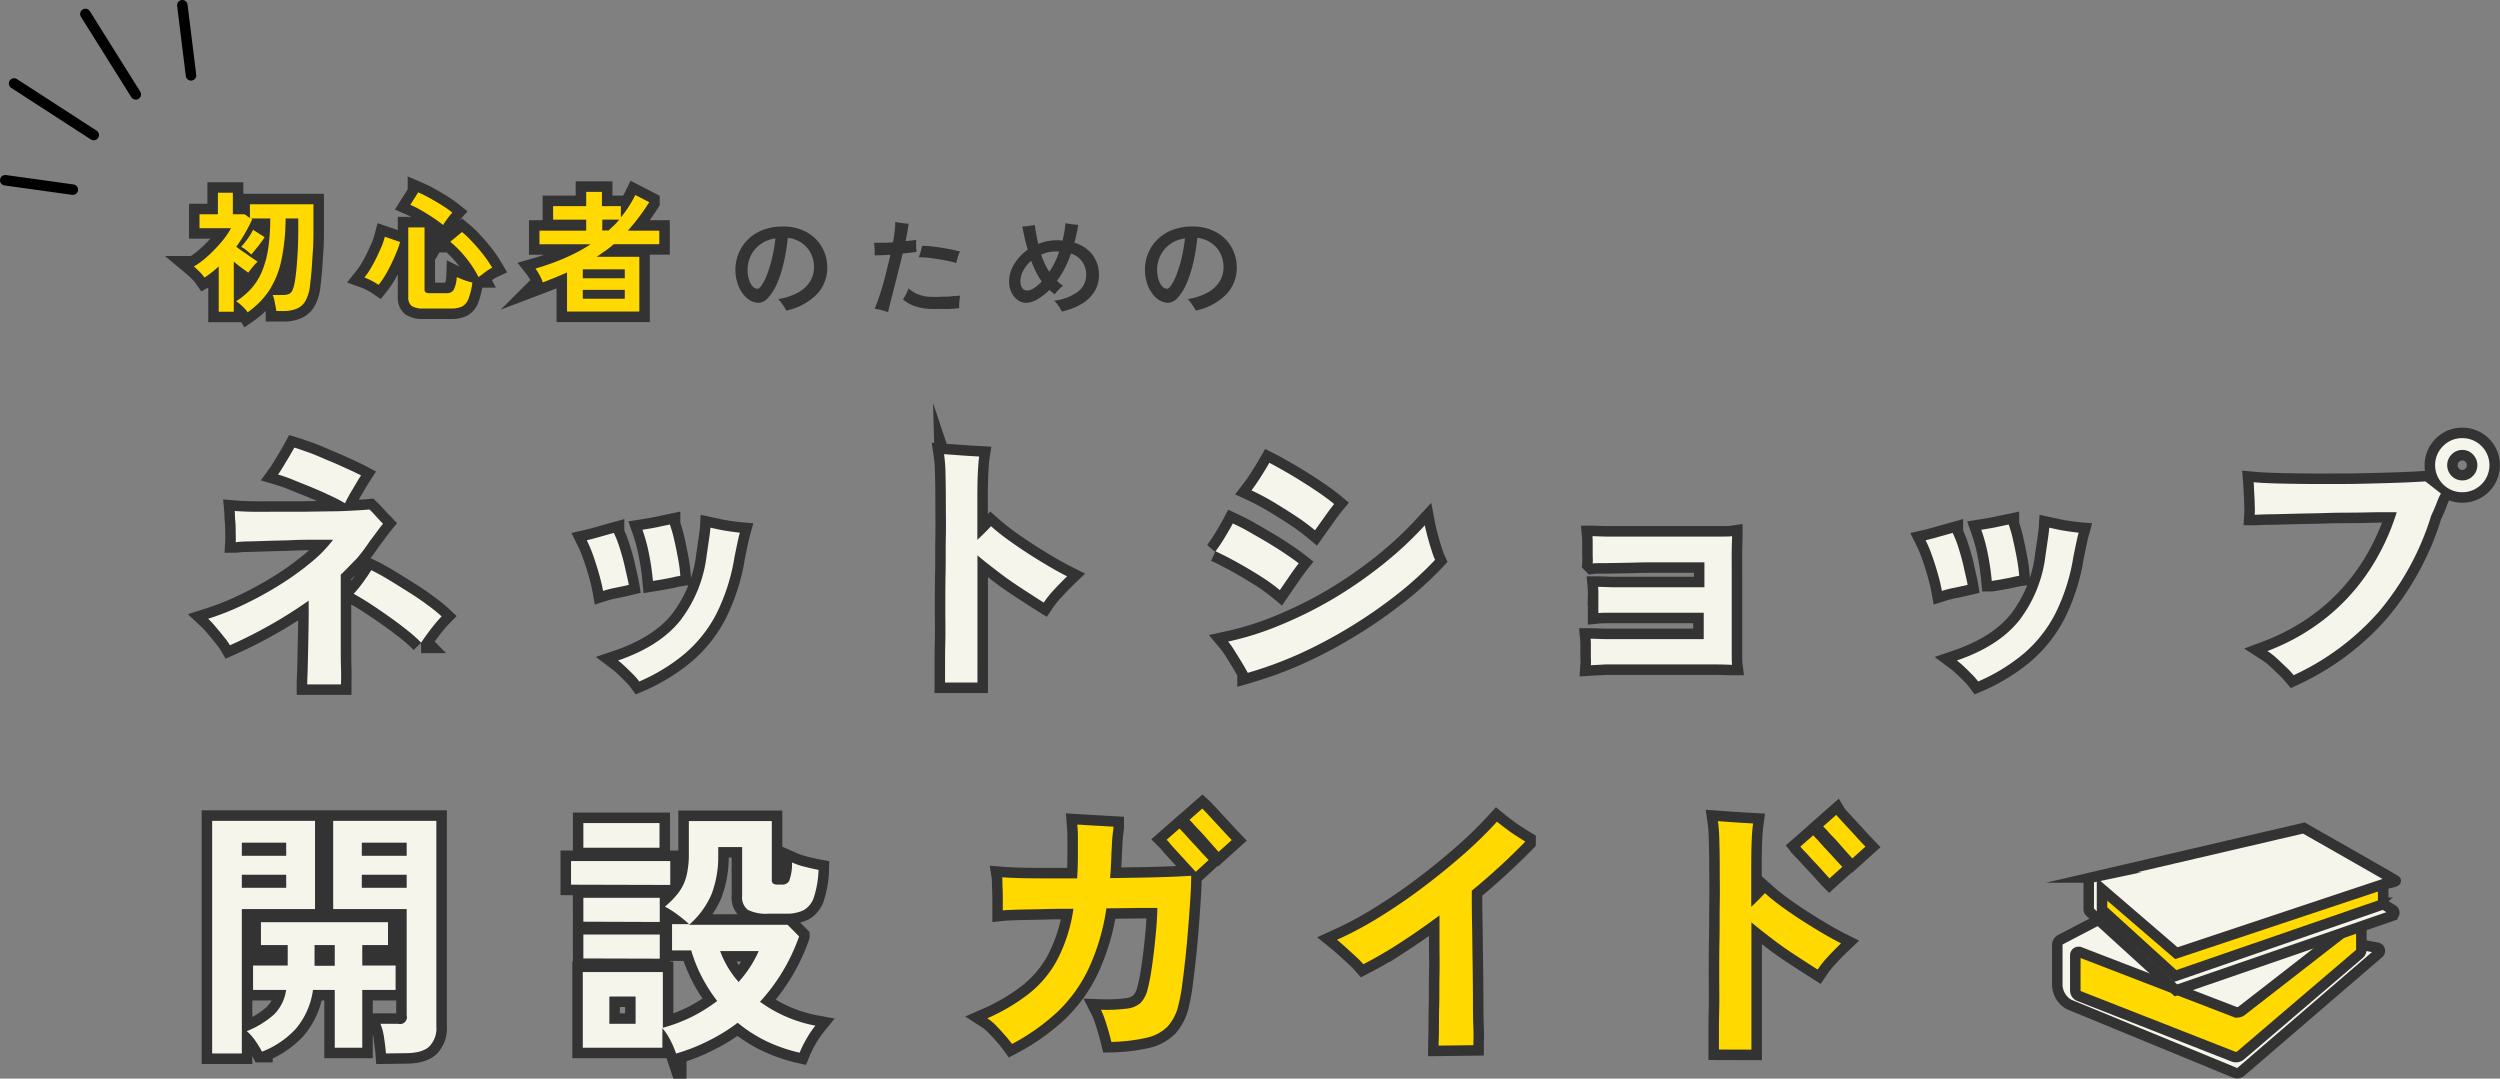 <svg xmlns="http://www.w3.org/2000/svg" viewBox="0 0 476.16 205.44"><rect x="0" y="0" width="476.16" height="205.44" fill="#808080" stroke="none"/><defs><style>.cls-1,.cls-5,.cls-6{fill:#f6f5eb;}.cls-1,.cls-2,.cls-3,.cls-5{stroke:#333;stroke-miterlimit:10;}.cls-1,.cls-2,.cls-8{stroke-width:2px;}.cls-2,.cls-4{fill:#ffd900;}.cls-3,.cls-8{fill:none;}.cls-3{stroke-width:4px;}.cls-7{fill:#333;}.cls-8{stroke:#000;stroke-linecap:round;stroke-linejoin:round;}</style></defs><g id="レイヤー_2" data-name="レイヤー 2"><g id="レイヤー_1-2" data-name="レイヤー 1"><path class="cls-1" d="M449,175.43l4.05-3.49a.69.69,0,0,0-.29-1.2l-30.18-7.09a1.65,1.65,0,0,0-1.13.15l-29,15.17a1.14,1.14,0,0,0-.61,1v7.68a4.42,4.42,0,0,0,2.25,3.67l31.58,13a1.1,1.1,0,0,0,1.15-.19l26.29-22.62a.6.6,0,0,0-.29-1l-3.09-.56"/><path class="cls-2" d="M449.75,175.8v5.08a1.08,1.08,0,0,1-.37.81L426.78,201a1.39,1.39,0,0,1-1.42.24L396,189.72a1.15,1.15,0,0,1-.73-1.07v-6.72a.63.63,0,0,1,.85-.59l29.52,11.38a1.34,1.34,0,0,0,1.31-.19l22-17.1A.46.46,0,0,1,449.75,175.8Z"/><path class="cls-1" d="M453.91,168.42s2.68-.47,2.37-.71-17.48-10-17.48-10l-40.43,9.42a.68.68,0,0,0-.54.67v5.4a.68.68,0,0,0,.23.51l16.38,14.92,41.17-14.21a.61.61,0,0,0,.13-1.1l-1.83-1.14"/><polygon class="cls-2" points="414.52 181.55 400.36 169.37 400.36 173.25 414.28 185.9 453.91 172.22 453.91 168.42 414.52 181.55"/><path class="cls-3" d="M47.16,59.49a3.62,3.62,0,0,0-.56-.71,10.32,10.32,0,0,0-.82-.8,4.13,4.13,0,0,0-.82-.59,13.69,13.69,0,0,0,2.95-2.49,11.77,11.77,0,0,0,2-3.24,18.57,18.57,0,0,0,1.17-4.31,37.07,37.07,0,0,0,.39-5.74H47.81l.23.15a29.72,29.72,0,0,1-1.39,2.69A30.23,30.23,0,0,1,45,47c.42.32.88.67,1.4,1s1,.73,1.5,1.05l1.17.79a7.7,7.7,0,0,0-.93,1,9.53,9.53,0,0,0-.84,1.1L46,51c-.49-.37-1-.76-1.47-1.18v9.55H41.66V50.74c-.41.38-.85.76-1.31,1.12s-.93.72-1.41,1A7.12,7.12,0,0,0,38,51.76c-.41-.41-.76-.75-1.06-1a16.17,16.17,0,0,0,2-1.43,25.51,25.51,0,0,0,2-1.88,22.24,22.24,0,0,0,1.79-2.05,13.27,13.27,0,0,0,1.27-1.94h-6V40.81h3.5v-4.1h2.85v4.1h2.25l1,.73V38.91h12.1v4.38c0,1.61,0,3.14-.11,4.56s-.16,2.69-.26,3.79-.19,2-.28,2.67a7.54,7.54,0,0,1-.87,3,3.46,3.46,0,0,1-1.7,1.5,6.59,6.59,0,0,1-2.53.43H52.61c0-.29-.08-.62-.15-1s-.14-.76-.23-1.14a5.79,5.79,0,0,0-.29-.91h2A3,3,0,0,0,55,56a1.26,1.26,0,0,0,.68-.68,6,6,0,0,0,.43-1.47c.1-.46.2-1.21.31-2.22s.2-2.24.28-3.68.11-3,.11-4.67V41.61H54.39a38.71,38.71,0,0,1-.78,7.88,17.25,17.25,0,0,1-2.28,5.74A15.88,15.88,0,0,1,47.16,59.49Zm.7-11a7,7,0,0,0-.93-.82,4.71,4.71,0,0,0-1-.65,15.76,15.76,0,0,0,1.27-1.59,11.73,11.73,0,0,0,1-1.66l2.2,1.4a12.35,12.35,0,0,1-.73,1.06q-.46.64-1,1.26A11.7,11.7,0,0,1,47.86,48.46Z"/><path class="cls-3" d="M72.11,54.26a11.78,11.78,0,0,0-1.3-.77,9.36,9.36,0,0,0-1.4-.63,15.48,15.48,0,0,0,1.13-1.63q.6-1,1.14-2.1c.36-.75.68-1.47,1-2.18a14.92,14.92,0,0,0,.62-1.86l2.9,1a16.45,16.45,0,0,1-.7,2c-.3.73-.63,1.48-1,2.24s-.75,1.47-1.16,2.15A16.07,16.07,0,0,1,72.11,54.26Zm8.55,4.5a4,4,0,0,1-2.25-.48,2,2,0,0,1-.65-1.64V43.31h3.1v11.8a.71.71,0,0,0,.2.57,1.42,1.42,0,0,0,.78.16H85a1.52,1.52,0,0,0,1.42-.65A6.25,6.25,0,0,0,87,52.76c.24.12.53.25.88.39s.71.27,1.09.39.7.21,1,.27a13.41,13.41,0,0,1-.75,3.12,2.72,2.72,0,0,1-1.22,1.45,4.83,4.83,0,0,1-2.08.38Zm3.73-15.9a21.26,21.26,0,0,0-2-1.46c-.74-.49-1.49-.95-2.24-1.39a21.2,21.2,0,0,0-2-1l1.5-2.37a23,23,0,0,1,2.24,1.11c.82.46,1.62.93,2.38,1.41a18.66,18.66,0,0,1,1.88,1.33c-.18.2-.4.45-.64.76s-.46.61-.66.91A7.34,7.34,0,0,0,84.39,42.86Zm6.77,9.93a21.86,21.86,0,0,0-2.4-3.68,22.23,22.23,0,0,0-3-3.07L88,44.19a18,18,0,0,1,2.07,2,30.25,30.25,0,0,1,2.08,2.45,23,23,0,0,1,1.6,2.35,5.58,5.58,0,0,0-.88.51c-.35.24-.68.49-1,.74S91.31,52.64,91.16,52.79Z"/><path class="cls-3" d="M108,59.34V51.89q-2.12.95-4.62,1.9a5.66,5.66,0,0,0-.35-.88c-.17-.35-.35-.68-.54-1a6.16,6.16,0,0,0-.51-.76,47.91,47.91,0,0,0,5.6-2,32.82,32.82,0,0,0,4.92-2.63h-9.75V43.94h8.9v-2.1h-6.3V39.26h6.3V36.54h3v2.72h3.6v2.15A21.47,21.47,0,0,0,121,37.14l2.65,1.37a38.78,38.78,0,0,1-4.08,5.43h6v2.57h-8.67c-.52.44-1,.85-1.59,1.25s-1.1.79-1.69,1.15h8.15V59.34ZM111,53h8v-1.7h-8Zm0,3.9h8V55.21h-8Zm3.7-13h1.2c.37-.34.73-.68,1.07-1s.67-.71,1-1.07h-3.25Z"/><path class="cls-4" d="M47.16,59.49a3.62,3.62,0,0,0-.56-.71,10.32,10.32,0,0,0-.82-.8,4.13,4.13,0,0,0-.82-.59,13.69,13.69,0,0,0,2.95-2.49,11.77,11.77,0,0,0,2-3.24,18.57,18.57,0,0,0,1.17-4.31,37.07,37.07,0,0,0,.39-5.74H47.81l.23.15a29.72,29.72,0,0,1-1.39,2.69A30.23,30.23,0,0,1,45,47c.42.32.88.67,1.4,1s1,.73,1.5,1.05l1.17.79a7.7,7.7,0,0,0-.93,1,9.53,9.53,0,0,0-.84,1.1L46,51c-.49-.37-1-.76-1.47-1.18v9.55H41.66V50.74c-.41.38-.85.76-1.31,1.12s-.93.72-1.41,1A7.12,7.12,0,0,0,38,51.76c-.41-.41-.76-.75-1.06-1a16.17,16.17,0,0,0,2-1.43,25.51,25.51,0,0,0,2-1.88,22.24,22.24,0,0,0,1.79-2.05,13.27,13.27,0,0,0,1.27-1.94h-6V40.81h3.5v-4.1h2.85v4.1h2.25l1,.73V38.91h12.1v4.38c0,1.61,0,3.14-.11,4.56s-.16,2.69-.26,3.79-.19,2-.28,2.67a7.54,7.54,0,0,1-.87,3,3.46,3.46,0,0,1-1.7,1.5,6.59,6.59,0,0,1-2.53.43H52.61c0-.29-.08-.62-.15-1s-.14-.76-.23-1.14a5.79,5.79,0,0,0-.29-.91h2A3,3,0,0,0,55,56a1.26,1.26,0,0,0,.68-.68,6,6,0,0,0,.43-1.47c.1-.46.2-1.21.31-2.22s.2-2.24.28-3.68.11-3,.11-4.67V41.61H54.39a38.71,38.71,0,0,1-.78,7.88,17.25,17.25,0,0,1-2.28,5.74A15.88,15.88,0,0,1,47.16,59.49Zm.7-11a7,7,0,0,0-.93-.82,4.71,4.71,0,0,0-1-.65,15.76,15.76,0,0,0,1.27-1.59,11.73,11.73,0,0,0,1-1.66l2.2,1.4a12.35,12.35,0,0,1-.73,1.06q-.46.64-1,1.26A11.7,11.7,0,0,1,47.86,48.46Z"/><path class="cls-4" d="M72.11,54.26a11.78,11.78,0,0,0-1.3-.77,9.36,9.36,0,0,0-1.4-.63,15.48,15.48,0,0,0,1.13-1.63q.6-1,1.14-2.1c.36-.75.68-1.47,1-2.18a14.92,14.92,0,0,0,.62-1.86l2.9,1a16.45,16.45,0,0,1-.7,2c-.3.73-.63,1.48-1,2.24s-.75,1.47-1.16,2.15A16.07,16.07,0,0,1,72.11,54.26Zm8.55,4.5a4,4,0,0,1-2.25-.48,2,2,0,0,1-.65-1.64V43.31h3.1v11.8a.71.71,0,0,0,.2.57,1.42,1.42,0,0,0,.78.16H85a1.52,1.52,0,0,0,1.42-.65A6.25,6.25,0,0,0,87,52.76c.24.12.53.25.88.39s.71.27,1.09.39.7.21,1,.27a13.41,13.41,0,0,1-.75,3.12,2.72,2.72,0,0,1-1.22,1.45,4.83,4.83,0,0,1-2.08.38Zm3.73-15.9a21.26,21.26,0,0,0-2-1.46c-.74-.49-1.49-.95-2.24-1.39a21.2,21.2,0,0,0-2-1l1.5-2.37a23,23,0,0,1,2.24,1.11c.82.46,1.62.93,2.38,1.41a18.66,18.66,0,0,1,1.88,1.33c-.18.2-.4.45-.64.76s-.46.61-.66.91A7.34,7.34,0,0,0,84.39,42.86Zm6.77,9.93a21.86,21.86,0,0,0-2.4-3.68,22.23,22.23,0,0,0-3-3.07L88,44.19a18,18,0,0,1,2.07,2,30.25,30.25,0,0,1,2.08,2.45,23,23,0,0,1,1.6,2.35,5.58,5.58,0,0,0-.88.51c-.35.24-.68.49-1,.74S91.31,52.64,91.16,52.79Z"/><path class="cls-4" d="M108,59.34V51.89q-2.12.95-4.62,1.9a5.66,5.66,0,0,0-.35-.88c-.17-.35-.35-.68-.54-1a6.16,6.16,0,0,0-.51-.76,47.91,47.91,0,0,0,5.6-2,32.82,32.82,0,0,0,4.92-2.63h-9.75V43.94h8.9v-2.1h-6.3V39.26h6.3V36.54h3v2.72h3.6v2.15A21.47,21.47,0,0,0,121,37.14l2.65,1.37a38.78,38.78,0,0,1-4.08,5.43h6v2.57h-8.67c-.52.44-1,.85-1.59,1.25s-1.1.79-1.69,1.15h8.15V59.34ZM111,53h8v-1.7h-8Zm0,3.9h8V55.21h-8Zm3.7-13h1.2c.37-.34.73-.68,1.07-1s.67-.71,1-1.07h-3.25Z"/><path class="cls-5" d="M58.51,130.35c0-.73.07-1.77.1-3.12s.07-2.82.1-4.4.06-3.13.08-4.63,0-2.77,0-3.8a87.86,87.86,0,0,1-15,8.5,11.29,11.29,0,0,0-1.1-1.55c-.53-.67-1.08-1.33-1.65-2a14.81,14.81,0,0,0-1.4-1.5,51.83,51.83,0,0,0,6.9-2.75,67.76,67.76,0,0,0,6.85-3.77,54.32,54.32,0,0,0,5.93-4.28,24.86,24.86,0,0,0,4.12-4.25l-3.32,0c-1.32,0-2.73,0-4.25.07s-3,.08-4.45.13l-3.9.12c-1.15,0-2,.08-2.63.15a14.24,14.24,0,0,0,0-1.72c0-.79,0-1.58-.08-2.38s-.06-1.42-.1-1.85c.77.07,1.84.12,3.2.15s2.9,0,4.6,0l5.25,0,5.2-.08c1.67,0,3.15-.08,4.45-.15s2.29-.13,2.95-.2a9,9,0,0,1,.83.83c.35.38.7.75,1,1.1s.61.6.77.77c-.33.4-.71.9-1.15,1.5s-.88,1.2-1.35,1.8A35.69,35.69,0,0,1,68,106.33c-1,1-2,2.09-3.1,3.12,0,1.07,0,2.34,0,3.83s0,3,0,4.72,0,3.3,0,4.9,0,3,.05,4.35,0,2.33,0,3.1Zm7.2-34.5a27.53,27.53,0,0,0-2.57-1.35q-1.68-.8-3.63-1.62c-1.3-.55-2.53-1-3.7-1.5a29.91,29.91,0,0,0-2.85-1c.27-.37.6-.88,1-1.55l1.2-2c.4-.69.7-1.21.9-1.58.77.23,1.75.58,2.93,1s2.42,1,3.7,1.53,2.47,1.07,3.57,1.57,1.94.9,2.5,1.2c-.26.4-.6.94-1,1.63s-.81,1.35-1.18,2S65.91,95.45,65.71,95.85Zm14.5,26.55a26,26,0,0,0-2.57-2.3q-1.62-1.3-3.53-2.65c-1.26-.9-2.49-1.73-3.67-2.5s-2.21-1.38-3.08-1.85a21.94,21.94,0,0,0,1.83-2.25c.65-.9,1.16-1.65,1.52-2.25q1.46.7,3.33,1.83t3.82,2.37q2,1.24,3.63,2.48a25.8,25.8,0,0,1,2.62,2.12q-.54.55-1.32,1.5c-.52.63-1,1.28-1.48,1.93S80.48,122,80.21,122.4Z"/><path class="cls-5" d="M114.86,112.55c-.16-.9-.4-1.92-.72-3.07s-.68-2.3-1.08-3.45a25.68,25.68,0,0,0-1.3-3.13c.74-.17,1.62-.4,2.65-.7l2.5-.7a19.82,19.82,0,0,1,1.13,2.9c.38,1.2.73,2.43,1,3.68s.56,2.35.72,3.32c-.7.17-1.55.35-2.55.55A20.76,20.76,0,0,0,114.86,112.55Zm6.9,17.25a10.78,10.78,0,0,0-1.12-1.3c-.52-.53-1-1-1.58-1.55a14.52,14.52,0,0,0-1.35-1.15q7.91-2.7,11.85-7.6a25.24,25.24,0,0,0,5.05-12.55c.14-.9.28-1.87.43-2.9s.24-1.78.27-2.25l1.75.38c.74.15,1.47.27,2.2.37s1.29.17,1.65.2c-.13.47-.29,1.13-.47,2s-.36,1.7-.53,2.57a37.48,37.48,0,0,1-3.42,10.8,25.06,25.06,0,0,1-6,7.63A35.21,35.21,0,0,1,121.76,129.8Zm2.6-19.15a47.7,47.7,0,0,0-.72-5,31.37,31.37,0,0,0-1.28-4.75l1.65-.27c.67-.12,1.35-.25,2-.4l1.57-.33a24.19,24.19,0,0,1,.85,3c.27,1.18.51,2.37.73,3.57a28,28,0,0,1,.42,3.2A15.68,15.68,0,0,0,128,110l-2,.38Z"/><path class="cls-5" d="M180,130q0-.8,0-2.85c0-1.37,0-3,.05-4.92s0-4,0-6.25,0-4.56.05-6.93,0-4.66.05-6.87,0-4.23,0-6q0-3.41-.07-6a26.48,26.48,0,0,0-.28-3.68l2.08.15q1.27.1,2.55.18l2.07.12c-.1.63-.18,1.63-.25,3s-.1,3-.1,5.12v7.75c1.07-1,1.94-1.87,2.6-2.6.94.83,2,1.7,3.25,2.6s2.53,1.78,3.88,2.65,2.67,1.68,3.95,2.43,2.42,1.37,3.42,1.87c-.8.77-1.61,1.6-2.45,2.5a19.29,19.29,0,0,0-2,2.5c-1.16-.73-2.49-1.59-4-2.57s-3-2-4.5-3.15-2.89-2.21-4.13-3.28q0,3.6,0,7.45c0,2.57,0,5,0,7.33s0,4.31,0,6V130Z"/><path class="cls-5" d="M243.76,112.4a33.42,33.42,0,0,0-3.67-2.65q-2.13-1.35-4.38-2.6t-4.2-2.15a28.72,28.72,0,0,0,1.7-2.52c.6-1,1.14-1.91,1.6-2.78,1,.47,2.09,1,3.25,1.68s2.35,1.33,3.53,2.05,2.28,1.41,3.3,2.1,1.84,1.27,2.47,1.77c-.5.63-1.1,1.46-1.8,2.48Zm-6.1,15.75c-.23-.43-.59-1.06-1.07-1.87s-1-1.62-1.48-2.4a13.17,13.17,0,0,0-1.2-1.68,57.63,57.63,0,0,0,10-3.17A79,79,0,0,0,254,114a82.3,82.3,0,0,0,9.38-6.5,69.57,69.57,0,0,0,8-7.45c.07.37.19.88.35,1.53s.35,1.32.55,2,.4,1.33.6,1.9a11.55,11.55,0,0,0,.45,1.15,65,65,0,0,1-7.3,6.63,90.87,90.87,0,0,1-8.75,6.07,90.37,90.37,0,0,1-9.62,5.13A75.24,75.24,0,0,1,237.66,128.15ZM250.46,101a39.9,39.9,0,0,0-3.65-2.7q-2.1-1.39-4.3-2.7a44.9,44.9,0,0,0-4.15-2.2c.54-.7,1.11-1.53,1.73-2.5s1.17-1.88,1.67-2.75c1,.5,2,1.08,3.18,1.75s2.31,1.37,3.47,2.1,2.25,1.45,3.25,2.15,1.82,1.32,2.45,1.85c-.5.6-1.1,1.41-1.82,2.43Z"/><path class="cls-5" d="M303,126.7a10.61,10.61,0,0,0,0-1.5q0-1,0-2.1a12.19,12.19,0,0,0-.05-1.45c.57,0,1.53.06,2.88.08l4.67,0,5.4,0,5,0h3.6V116.7H321l-4.55,0-4.75,0-4.27,0c-1.28,0-2.29,0-3,.07v-3.52a13.23,13.23,0,0,0-.05-1.48c.64,0,1.55.06,2.73.08l3.95,0,4.5,0,4.42,0h4.65V107.1h-3.4l-5,0c-1.82,0-3.61,0-5.38.07l-4.67.08c-1.35,0-2.29,0-2.83.07a9.94,9.94,0,0,0,0-1.47c0-.72,0-1.45,0-2.18a14.26,14.26,0,0,0-.05-1.55c.47,0,1.36.06,2.68.08l4.72,0h11.53l4.82,0c1.37,0,2.32,0,2.85-.08,0,.5-.05,1.37-.07,2.6s0,2.68,0,4.33v10.4c0,1.68,0,3.15,0,4.42s0,2.18.07,2.75c-.53,0-1.49-.06-2.87-.07s-3,0-4.88,0h-5.82c-2,0-3.94,0-5.78,0l-4.77,0C304.39,126.64,303.48,126.67,303,126.7Z"/><path class="cls-5" d="M369.86,112.55c-.16-.9-.4-1.92-.72-3.07s-.68-2.3-1.08-3.45a25.68,25.68,0,0,0-1.3-3.13c.74-.17,1.62-.4,2.65-.7l2.5-.7a19.82,19.82,0,0,1,1.13,2.9c.38,1.2.73,2.43,1,3.68s.56,2.35.72,3.32c-.7.17-1.55.35-2.55.55A20.76,20.76,0,0,0,369.86,112.55Zm6.9,17.25a10.78,10.78,0,0,0-1.12-1.3c-.52-.53-1-1-1.58-1.55a14.52,14.52,0,0,0-1.35-1.15q7.91-2.7,11.85-7.6a25.24,25.24,0,0,0,5.05-12.55c.14-.9.28-1.87.43-2.9s.24-1.78.27-2.25l1.75.38c.74.15,1.47.27,2.2.37s1.29.17,1.65.2c-.13.47-.29,1.13-.47,2s-.36,1.7-.53,2.57a37.48,37.48,0,0,1-3.42,10.8,25.06,25.06,0,0,1-6,7.63A35.21,35.21,0,0,1,376.76,129.8Zm2.6-19.15a47.7,47.7,0,0,0-.72-5,31.37,31.37,0,0,0-1.28-4.75l1.65-.27c.67-.12,1.35-.25,2-.4l1.57-.33a24.19,24.19,0,0,1,.85,3c.27,1.18.51,2.37.73,3.57a28,28,0,0,1,.42,3.2A15.68,15.68,0,0,0,383,110l-2,.38Z"/><path class="cls-5" d="M436.86,128.6c-.36-.43-.85-1-1.47-1.57s-1.25-1.21-1.9-1.78a12.57,12.57,0,0,0-1.63-1.25,41.25,41.25,0,0,0,11.48-6.57,39.51,39.51,0,0,0,8.15-9.13,43.62,43.62,0,0,0,5-10.75c-.6,0-1.57,0-2.92,0s-2.92.06-4.7.08-3.64,0-5.58.07-3.81.08-5.65.13l-4.9.12c-1.43,0-2.53.07-3.3.1a15.65,15.65,0,0,0,0-1.95c0-.8-.06-1.59-.1-2.37s-.06-1.41-.1-1.88c1.1.1,2.56.18,4.38.23s3.82.08,6,.1,4.45,0,6.73,0,4.47-.07,6.55-.12,3.92-.11,5.5-.18,2.76-.13,3.52-.2c.37.27.88.66,1.53,1.18L464.91,94a9.63,9.63,0,0,0-.77,1.68q-.37,1-1.08,2.52a52.22,52.22,0,0,1-9.92,18.25A48.86,48.86,0,0,1,436.86,128.6ZM469,93.75a5.05,5.05,0,0,1-3.67-1.5,5.12,5.12,0,0,1,0-7.3,5.05,5.05,0,0,1,3.67-1.5,5.15,5.15,0,1,1,0,10.3Zm0-2.25a2.71,2.71,0,0,0,2-.85,2.9,2.9,0,0,0,0-4.1,2.71,2.71,0,0,0-2-.85,2.79,2.79,0,0,0-2.05.85,2.9,2.9,0,0,0,0,4.1A2.79,2.79,0,0,0,469,91.5Z"/><path class="cls-3" d="M58.51,130.35c0-.73.07-1.77.1-3.12s.07-2.82.1-4.4.06-3.13.08-4.63,0-2.77,0-3.8a87.86,87.86,0,0,1-15,8.5,11.29,11.29,0,0,0-1.1-1.55c-.53-.67-1.08-1.33-1.65-2a14.81,14.81,0,0,0-1.4-1.5,51.83,51.83,0,0,0,6.9-2.75,67.76,67.76,0,0,0,6.85-3.77,54.32,54.32,0,0,0,5.93-4.28,24.86,24.86,0,0,0,4.12-4.25l-3.32,0c-1.32,0-2.73,0-4.25.07s-3,.08-4.45.13l-3.9.12c-1.15,0-2,.08-2.63.15a14.24,14.24,0,0,0,0-1.72c0-.79,0-1.58-.08-2.38s-.06-1.42-.1-1.85c.77.07,1.84.12,3.2.15s2.9,0,4.6,0l5.25,0,5.2-.08c1.67,0,3.15-.08,4.45-.15s2.29-.13,2.95-.2a9,9,0,0,1,.83.83c.35.38.7.75,1,1.1s.61.6.77.77c-.33.4-.71.9-1.15,1.5s-.88,1.2-1.35,1.8A35.69,35.69,0,0,1,68,106.33c-1,1-2,2.09-3.1,3.12,0,1.07,0,2.34,0,3.83s0,3,0,4.72,0,3.3,0,4.9,0,3,.05,4.35,0,2.33,0,3.1Zm7.2-34.5a27.53,27.53,0,0,0-2.57-1.35q-1.68-.8-3.63-1.62c-1.3-.55-2.53-1-3.7-1.5a29.91,29.91,0,0,0-2.85-1c.27-.37.6-.88,1-1.55l1.2-2c.4-.69.7-1.21.9-1.58.77.23,1.75.58,2.93,1s2.42,1,3.7,1.53,2.47,1.07,3.57,1.57,1.94.9,2.5,1.2c-.26.4-.6.94-1,1.63s-.81,1.35-1.18,2S65.91,95.45,65.71,95.85Zm14.5,26.55a26,26,0,0,0-2.57-2.3q-1.62-1.3-3.53-2.65c-1.26-.9-2.49-1.73-3.67-2.5s-2.21-1.38-3.08-1.85a21.94,21.94,0,0,0,1.83-2.25c.65-.9,1.16-1.65,1.52-2.25q1.46.7,3.33,1.83t3.82,2.37q2,1.24,3.63,2.48a25.8,25.8,0,0,1,2.62,2.12q-.54.55-1.32,1.5c-.52.63-1,1.28-1.48,1.93S80.48,122,80.21,122.4Z"/><path class="cls-3" d="M114.86,112.55c-.16-.9-.4-1.92-.72-3.07s-.68-2.3-1.08-3.45a25.68,25.68,0,0,0-1.3-3.13c.74-.17,1.62-.4,2.65-.7l2.5-.7a19.82,19.82,0,0,1,1.13,2.9c.38,1.2.73,2.43,1,3.68s.56,2.35.72,3.32c-.7.17-1.55.35-2.55.55A20.76,20.76,0,0,0,114.86,112.55Zm6.9,17.25a10.78,10.78,0,0,0-1.12-1.3c-.52-.53-1-1-1.58-1.55a14.52,14.52,0,0,0-1.35-1.15q7.91-2.7,11.85-7.6a25.24,25.24,0,0,0,5.05-12.55c.14-.9.28-1.87.43-2.9s.24-1.78.27-2.25l1.75.38c.74.15,1.47.27,2.2.37s1.29.17,1.65.2c-.13.47-.29,1.13-.47,2s-.36,1.7-.53,2.57a37.48,37.48,0,0,1-3.42,10.8,25.06,25.06,0,0,1-6,7.63A35.21,35.21,0,0,1,121.76,129.8Zm2.6-19.15a47.7,47.7,0,0,0-.72-5,31.37,31.37,0,0,0-1.28-4.75l1.65-.27c.67-.12,1.35-.25,2-.4l1.57-.33a24.19,24.19,0,0,1,.85,3c.27,1.18.51,2.37.73,3.57a28,28,0,0,1,.42,3.2A15.68,15.68,0,0,0,128,110l-2,.38Z"/><path class="cls-3" d="M180,130q0-.8,0-2.85c0-1.37,0-3,.05-4.92s0-4,0-6.25,0-4.56.05-6.93,0-4.66.05-6.87,0-4.23,0-6q0-3.41-.07-6a26.48,26.48,0,0,0-.28-3.68l2.08.15q1.27.1,2.55.18l2.07.12c-.1.63-.18,1.63-.25,3s-.1,3-.1,5.12v7.75c1.07-1,1.94-1.87,2.6-2.6.94.83,2,1.7,3.25,2.6s2.53,1.78,3.88,2.65,2.67,1.68,3.95,2.43,2.42,1.37,3.42,1.87c-.8.77-1.61,1.6-2.45,2.5a19.29,19.29,0,0,0-2,2.5c-1.16-.73-2.49-1.59-4-2.57s-3-2-4.5-3.15-2.89-2.21-4.13-3.28q0,3.6,0,7.45c0,2.57,0,5,0,7.33s0,4.31,0,6V130Z"/><path class="cls-3" d="M243.76,112.4a33.42,33.42,0,0,0-3.67-2.65q-2.13-1.35-4.38-2.6t-4.2-2.15a28.72,28.72,0,0,0,1.7-2.52c.6-1,1.14-1.91,1.6-2.78,1,.47,2.09,1,3.25,1.68s2.35,1.33,3.53,2.05,2.28,1.41,3.3,2.1,1.84,1.27,2.47,1.77c-.5.63-1.1,1.46-1.8,2.48Zm-6.1,15.75c-.23-.43-.59-1.06-1.07-1.87s-1-1.62-1.48-2.4a13.17,13.17,0,0,0-1.2-1.68,57.63,57.63,0,0,0,10-3.17A79,79,0,0,0,254,114a82.3,82.3,0,0,0,9.38-6.5,69.57,69.57,0,0,0,8-7.45c.07.37.19.88.35,1.53s.35,1.32.55,2,.4,1.33.6,1.9a11.55,11.55,0,0,0,.45,1.15,65,65,0,0,1-7.3,6.63,90.87,90.87,0,0,1-8.75,6.07,90.37,90.37,0,0,1-9.62,5.13A75.24,75.24,0,0,1,237.66,128.15ZM250.46,101a39.9,39.9,0,0,0-3.65-2.7q-2.1-1.39-4.3-2.7a44.9,44.9,0,0,0-4.15-2.2c.54-.7,1.11-1.53,1.73-2.5s1.17-1.88,1.67-2.75c1,.5,2,1.08,3.18,1.75s2.31,1.37,3.47,2.1,2.25,1.45,3.25,2.15,1.82,1.32,2.45,1.85c-.5.6-1.1,1.41-1.82,2.43Z"/><path class="cls-3" d="M303,126.7a10.61,10.61,0,0,0,0-1.5q0-1,0-2.1a12.19,12.19,0,0,0-.05-1.45c.57,0,1.53.06,2.88.08l4.67,0,5.4,0,5,0h3.6V116.7H321l-4.55,0-4.75,0-4.27,0c-1.28,0-2.29,0-3,.07v-3.52a13.23,13.23,0,0,0-.05-1.48c.64,0,1.55.06,2.73.08l3.95,0,4.5,0,4.42,0h4.65V107.1h-3.4l-5,0c-1.82,0-3.61,0-5.38.07l-4.67.08c-1.35,0-2.29,0-2.83.07a9.94,9.94,0,0,0,0-1.47c0-.72,0-1.45,0-2.18a14.26,14.26,0,0,0-.05-1.55c.47,0,1.36.06,2.68.08l4.72,0h11.53l4.82,0c1.37,0,2.32,0,2.85-.08,0,.5-.05,1.37-.07,2.6s0,2.68,0,4.33v10.4c0,1.68,0,3.15,0,4.42s0,2.18.07,2.75c-.53,0-1.49-.06-2.87-.07s-3,0-4.88,0h-5.82c-2,0-3.94,0-5.78,0l-4.77,0C304.39,126.64,303.48,126.67,303,126.7Z"/><path class="cls-3" d="M369.86,112.55c-.16-.9-.4-1.92-.72-3.07s-.68-2.3-1.08-3.45a25.68,25.68,0,0,0-1.3-3.13c.74-.17,1.62-.4,2.65-.7l2.5-.7a19.82,19.82,0,0,1,1.13,2.9c.38,1.2.73,2.43,1,3.68s.56,2.35.72,3.32c-.7.17-1.55.35-2.55.55A20.76,20.76,0,0,0,369.86,112.55Zm6.9,17.25a10.78,10.78,0,0,0-1.12-1.3c-.52-.53-1-1-1.58-1.55a14.52,14.52,0,0,0-1.35-1.15q7.91-2.7,11.85-7.6a25.24,25.24,0,0,0,5.05-12.55c.14-.9.28-1.87.43-2.9s.24-1.78.27-2.25l1.75.38c.74.15,1.47.27,2.2.37s1.29.17,1.65.2c-.13.47-.29,1.13-.47,2s-.36,1.7-.53,2.57a37.48,37.48,0,0,1-3.42,10.8,25.06,25.06,0,0,1-6,7.63A35.21,35.21,0,0,1,376.76,129.8Zm2.6-19.15a47.7,47.7,0,0,0-.72-5,31.37,31.37,0,0,0-1.28-4.75l1.65-.27c.67-.12,1.35-.25,2-.4l1.57-.33a24.19,24.19,0,0,1,.85,3c.27,1.18.51,2.37.73,3.57a28,28,0,0,1,.42,3.2A15.68,15.68,0,0,0,383,110l-2,.38Z"/><path class="cls-3" d="M436.86,128.6c-.36-.43-.85-1-1.47-1.57s-1.25-1.21-1.9-1.78a12.57,12.57,0,0,0-1.63-1.25,41.25,41.25,0,0,0,11.48-6.57,39.51,39.51,0,0,0,8.15-9.13,43.62,43.62,0,0,0,5-10.75c-.6,0-1.57,0-2.92,0s-2.92.06-4.7.08-3.64,0-5.58.07-3.81.08-5.65.13l-4.9.12c-1.43,0-2.53.07-3.3.1a15.65,15.65,0,0,0,0-1.95c0-.8-.06-1.59-.1-2.37s-.06-1.41-.1-1.88c1.1.1,2.56.18,4.38.23s3.82.08,6,.1,4.45,0,6.73,0,4.47-.07,6.55-.12,3.92-.11,5.5-.18,2.76-.13,3.52-.2c.37.27.88.66,1.53,1.18L464.91,94a9.63,9.63,0,0,0-.77,1.68q-.37,1-1.08,2.52a52.22,52.22,0,0,1-9.92,18.25A48.86,48.86,0,0,1,436.86,128.6ZM469,93.75a5.05,5.05,0,0,1-3.67-1.5,5.12,5.12,0,0,1,0-7.3,5.05,5.05,0,0,1,3.67-1.5,5.15,5.15,0,1,1,0,10.3Zm0-2.25a2.71,2.71,0,0,0,2-.85,2.9,2.9,0,0,0,0-4.1,2.71,2.71,0,0,0-2-.85,2.79,2.79,0,0,0-2.05.85,2.9,2.9,0,0,0,0,4.1A2.79,2.79,0,0,0,469,91.5Z"/><path class="cls-6" d="M58.51,130.35c0-.73.07-1.77.1-3.12s.07-2.82.1-4.4.06-3.13.08-4.63,0-2.77,0-3.8a87.86,87.86,0,0,1-15,8.5,11.29,11.29,0,0,0-1.1-1.55c-.53-.67-1.08-1.33-1.65-2a14.81,14.81,0,0,0-1.4-1.5,51.83,51.83,0,0,0,6.9-2.75,67.76,67.76,0,0,0,6.85-3.77,54.32,54.32,0,0,0,5.93-4.28,24.86,24.86,0,0,0,4.12-4.25l-3.32,0c-1.32,0-2.73,0-4.25.07s-3,.08-4.45.13l-3.9.12c-1.15,0-2,.08-2.63.15a14.24,14.24,0,0,0,0-1.72c0-.79,0-1.58-.08-2.38s-.06-1.42-.1-1.85c.77.07,1.84.12,3.2.15s2.9,0,4.6,0l5.25,0,5.2-.08c1.67,0,3.15-.08,4.45-.15s2.29-.13,2.95-.2a9,9,0,0,1,.83.83c.35.38.7.75,1,1.1s.61.6.77.77c-.33.4-.71.9-1.15,1.5s-.88,1.2-1.35,1.8A35.69,35.69,0,0,1,68,106.33c-1,1-2,2.09-3.1,3.12,0,1.07,0,2.34,0,3.83s0,3,0,4.72,0,3.3,0,4.9,0,3,.05,4.35,0,2.33,0,3.1Zm7.2-34.5a27.53,27.53,0,0,0-2.57-1.35q-1.68-.8-3.63-1.62c-1.3-.55-2.53-1-3.7-1.5a29.91,29.91,0,0,0-2.85-1c.27-.37.6-.88,1-1.55l1.2-2c.4-.69.7-1.21.9-1.58.77.23,1.75.58,2.93,1s2.42,1,3.7,1.53,2.47,1.07,3.57,1.57,1.94.9,2.5,1.2c-.26.4-.6.94-1,1.63s-.81,1.35-1.18,2S65.91,95.45,65.71,95.85Zm14.5,26.55a26,26,0,0,0-2.57-2.3q-1.62-1.3-3.53-2.65c-1.26-.9-2.49-1.73-3.67-2.5s-2.21-1.38-3.08-1.85a21.94,21.94,0,0,0,1.83-2.25c.65-.9,1.16-1.65,1.52-2.25q1.46.7,3.33,1.83t3.82,2.37q2,1.24,3.63,2.48a25.8,25.8,0,0,1,2.62,2.12q-.54.55-1.32,1.5c-.52.63-1,1.28-1.48,1.93S80.48,122,80.21,122.4Z"/><path class="cls-6" d="M114.86,112.55c-.16-.9-.4-1.92-.72-3.07s-.68-2.3-1.08-3.45a25.68,25.68,0,0,0-1.3-3.13c.74-.17,1.62-.4,2.65-.7l2.5-.7a19.82,19.82,0,0,1,1.13,2.9c.38,1.2.73,2.43,1,3.68s.56,2.35.72,3.32c-.7.17-1.55.35-2.55.55A20.76,20.76,0,0,0,114.86,112.55Zm6.9,17.25a10.78,10.78,0,0,0-1.12-1.3c-.52-.53-1-1-1.58-1.55a14.52,14.52,0,0,0-1.35-1.15q7.91-2.7,11.85-7.6a25.24,25.24,0,0,0,5.05-12.55c.14-.9.28-1.87.43-2.9s.24-1.78.27-2.25l1.75.38c.74.15,1.47.27,2.2.37s1.29.17,1.65.2c-.13.47-.29,1.13-.47,2s-.36,1.7-.53,2.57a37.48,37.48,0,0,1-3.42,10.8,25.06,25.06,0,0,1-6,7.63A35.21,35.21,0,0,1,121.76,129.8Zm2.6-19.15a47.7,47.7,0,0,0-.72-5,31.37,31.37,0,0,0-1.28-4.75l1.65-.27c.67-.12,1.35-.25,2-.4l1.57-.33a24.19,24.19,0,0,1,.85,3c.27,1.18.51,2.37.73,3.57a28,28,0,0,1,.42,3.2A15.68,15.68,0,0,0,128,110l-2,.38Z"/><path class="cls-6" d="M180,130q0-.8,0-2.85c0-1.37,0-3,.05-4.92s0-4,0-6.25,0-4.56.05-6.93,0-4.66.05-6.87,0-4.23,0-6q0-3.41-.07-6a26.48,26.48,0,0,0-.28-3.68l2.08.15q1.27.1,2.55.18l2.07.12c-.1.63-.18,1.63-.25,3s-.1,3-.1,5.12v7.75c1.07-1,1.94-1.87,2.6-2.6.94.83,2,1.7,3.25,2.6s2.53,1.78,3.88,2.65,2.67,1.68,3.95,2.43,2.42,1.37,3.42,1.87c-.8.77-1.61,1.6-2.45,2.5a19.29,19.29,0,0,0-2,2.5c-1.16-.73-2.49-1.59-4-2.57s-3-2-4.5-3.15-2.89-2.21-4.13-3.28q0,3.6,0,7.45c0,2.57,0,5,0,7.33s0,4.31,0,6V130Z"/><path class="cls-6" d="M243.76,112.4a33.42,33.42,0,0,0-3.67-2.65q-2.13-1.35-4.38-2.6t-4.2-2.15a28.72,28.72,0,0,0,1.7-2.52c.6-1,1.14-1.91,1.6-2.78,1,.47,2.09,1,3.25,1.68s2.35,1.33,3.53,2.05,2.28,1.41,3.3,2.1,1.84,1.27,2.47,1.77c-.5.63-1.1,1.46-1.8,2.48Zm-6.1,15.75c-.23-.43-.59-1.06-1.07-1.87s-1-1.62-1.48-2.4a13.17,13.17,0,0,0-1.2-1.68,57.63,57.63,0,0,0,10-3.17A79,79,0,0,0,254,114a82.3,82.3,0,0,0,9.38-6.5,69.57,69.57,0,0,0,8-7.45c.07.37.19.88.35,1.53s.35,1.32.55,2,.4,1.33.6,1.9a11.55,11.55,0,0,0,.45,1.15,65,65,0,0,1-7.3,6.63,90.87,90.87,0,0,1-8.75,6.07,90.37,90.37,0,0,1-9.62,5.13A75.24,75.24,0,0,1,237.66,128.15ZM250.46,101a39.9,39.9,0,0,0-3.65-2.7q-2.1-1.39-4.3-2.7a44.9,44.9,0,0,0-4.15-2.2c.54-.7,1.11-1.53,1.73-2.5s1.17-1.88,1.67-2.75c1,.5,2,1.08,3.18,1.75s2.31,1.37,3.47,2.1,2.25,1.45,3.25,2.15,1.82,1.32,2.45,1.85c-.5.6-1.1,1.41-1.82,2.43Z"/><path class="cls-6" d="M303,126.7a10.61,10.61,0,0,0,0-1.5q0-1,0-2.1a12.19,12.19,0,0,0-.05-1.45c.57,0,1.53.06,2.88.08l4.67,0,5.4,0,5,0h3.6V116.7H321l-4.55,0-4.75,0-4.27,0c-1.28,0-2.29,0-3,.07v-3.52a13.23,13.23,0,0,0-.05-1.48c.64,0,1.55.06,2.73.08l3.95,0,4.5,0,4.42,0h4.65V107.1h-3.4l-5,0c-1.82,0-3.61,0-5.38.07l-4.67.08c-1.35,0-2.29,0-2.83.07a9.94,9.94,0,0,0,0-1.47c0-.72,0-1.45,0-2.18a14.26,14.26,0,0,0-.05-1.55c.47,0,1.36.06,2.68.08l4.72,0h11.53l4.82,0c1.37,0,2.32,0,2.85-.08,0,.5-.05,1.37-.07,2.6s0,2.68,0,4.33v10.4c0,1.68,0,3.15,0,4.42s0,2.18.07,2.75c-.53,0-1.49-.06-2.87-.07s-3,0-4.88,0h-5.82c-2,0-3.94,0-5.78,0l-4.77,0C304.39,126.64,303.48,126.67,303,126.7Z"/><path class="cls-6" d="M369.86,112.55c-.16-.9-.4-1.92-.72-3.07s-.68-2.3-1.08-3.45a25.68,25.68,0,0,0-1.3-3.13c.74-.17,1.62-.4,2.65-.7l2.5-.7a19.82,19.82,0,0,1,1.13,2.9c.38,1.2.73,2.43,1,3.68s.56,2.35.72,3.32c-.7.17-1.55.35-2.55.55A20.76,20.76,0,0,0,369.86,112.55Zm6.9,17.25a10.78,10.78,0,0,0-1.12-1.3c-.52-.53-1-1-1.58-1.55a14.52,14.52,0,0,0-1.35-1.15q7.91-2.7,11.85-7.6a25.24,25.24,0,0,0,5.05-12.55c.14-.9.28-1.87.43-2.9s.24-1.78.27-2.25l1.75.38c.74.15,1.47.27,2.2.37s1.29.17,1.65.2c-.13.47-.29,1.13-.47,2s-.36,1.7-.53,2.57a37.48,37.48,0,0,1-3.42,10.8,25.06,25.06,0,0,1-6,7.63A35.21,35.21,0,0,1,376.76,129.8Zm2.6-19.15a47.7,47.7,0,0,0-.72-5,31.37,31.37,0,0,0-1.28-4.75l1.65-.27c.67-.12,1.35-.25,2-.4l1.57-.33a24.19,24.19,0,0,1,.85,3c.27,1.18.51,2.37.73,3.57a28,28,0,0,1,.42,3.2A15.68,15.68,0,0,0,383,110l-2,.38Z"/><path class="cls-6" d="M436.86,128.6c-.36-.43-.85-1-1.47-1.57s-1.25-1.21-1.9-1.78a12.57,12.57,0,0,0-1.63-1.25,41.25,41.25,0,0,0,11.48-6.57,39.51,39.51,0,0,0,8.15-9.13,43.62,43.62,0,0,0,5-10.75c-.6,0-1.57,0-2.92,0s-2.92.06-4.7.08-3.64,0-5.58.07-3.81.08-5.65.13l-4.9.12c-1.43,0-2.53.07-3.3.1a15.65,15.65,0,0,0,0-1.95c0-.8-.06-1.59-.1-2.37s-.06-1.41-.1-1.88c1.1.1,2.56.18,4.38.23s3.82.08,6,.1,4.45,0,6.73,0,4.47-.07,6.55-.12,3.92-.11,5.5-.18,2.76-.13,3.52-.2c.37.27.88.66,1.53,1.18L464.91,94a9.63,9.63,0,0,0-.77,1.68q-.37,1-1.08,2.52a52.22,52.22,0,0,1-9.92,18.25A48.86,48.86,0,0,1,436.86,128.6ZM469,93.75a5.05,5.05,0,0,1-3.67-1.5,5.12,5.12,0,0,1,0-7.3,5.05,5.05,0,0,1,3.67-1.5,5.15,5.15,0,1,1,0,10.3Zm0-2.25a2.71,2.71,0,0,0,2-.85,2.9,2.9,0,0,0,0-4.1,2.71,2.71,0,0,0-2-.85,2.79,2.79,0,0,0-2.05.85,2.9,2.9,0,0,0,0,4.1A2.79,2.79,0,0,0,469,91.5Z"/><path class="cls-5" d="M40.41,200.65V156.34H60v16.81H46.06v27.5ZM46.06,163h8.45v-2.5H46.06Zm0,6.1h8.45v-2.5H46.06Zm3.85,31.25a15.26,15.26,0,0,0-1.27-2.1A8.75,8.75,0,0,0,47,196.4a17.68,17.68,0,0,0,5.2-3.18,8.28,8.28,0,0,0,2.3-4.67h-6.3V183.9h6.6V180h-5.1v-4.35h24.2V180H69v3.9h6.35v4.65H69v11H63.76v-11H59.61a14.46,14.46,0,0,1-3.27,7.4A17.16,17.16,0,0,1,49.91,200.3Zm10-16.4h3.85V180H59.91Zm13.6,16.69c-.06-.83-.18-1.8-.35-2.92a10.88,10.88,0,0,0-.7-2.72h3.35a1.32,1.32,0,0,0,1.65-1.61V173.15h-14V156.34H83.11V195.5a4.92,4.92,0,0,1-1.37,3.84c-.92.84-2.41,1.25-4.48,1.25ZM68.91,163h8.55v-2.5H68.91Zm0,6.1h8.55v-2.5H68.91Z"/><path class="cls-5" d="M108.76,168.5V164h18.9v4.55Zm20,32.15a16.36,16.36,0,0,0-1.1-2.56,10.41,10.41,0,0,0-1.5-2.25v3.71H111v-14.4h15.25v10.6a30.61,30.61,0,0,0,5.55-2.1,30.94,30.94,0,0,0,4.8-3,31,31,0,0,1-2.95-4.63,28.32,28.32,0,0,1-2-5H128v-5h3.25a24.61,24.61,0,0,0-2.15-1.77,17.41,17.41,0,0,0-2.45-1.57,17,17,0,0,0,2.6-2.68,8.91,8.91,0,0,0,1.48-3.1,17.28,17.28,0,0,0,.47-4.42v-6.1H147v11.2a.88.88,0,0,0,.23.69,1.42,1.42,0,0,0,.92.21h.9a1.38,1.38,0,0,0,1.28-.75,9.26,9.26,0,0,0,.52-3.46,14.32,14.32,0,0,0,2.38.81q1.53.39,2.67.6a18.71,18.71,0,0,1-.87,5.17,4.37,4.37,0,0,1-1.95,2.5,7.25,7.25,0,0,1-3.38.67h-3.25a7.87,7.87,0,0,1-4-.72,3,3,0,0,1-1.1-2.67v-9.3h-4.55V163a20.12,20.12,0,0,1-1.27,7.3,16.26,16.26,0,0,1-4.28,5.84H150l2.2,2.21a36,36,0,0,1-7.45,12.45,26.42,26.42,0,0,0,4.93,2.82,26,26,0,0,0,5.62,1.73,17.29,17.29,0,0,0-1.7,2.52,20.13,20.13,0,0,0-1.3,2.63,30.28,30.28,0,0,1-6.45-2.25,27.23,27.23,0,0,1-5.35-3.45A33.73,33.73,0,0,1,135,198.2,35.1,35.1,0,0,1,128.81,200.65Zm-17.65-25.1V171h14.55v4.6Zm0,7V178h14.55v4.59Zm0-21.09v-4.7h14.5v4.7ZM116.06,195h5v-5.2h-5Zm24.6-7.95a22.11,22.11,0,0,0,3.85-5.91h-7.35A18.08,18.08,0,0,0,140.66,187Z"/><path class="cls-3" d="M40.41,200.65V156.34H60v16.81H46.06v27.5ZM46.06,163h8.45v-2.5H46.06Zm0,6.1h8.45v-2.5H46.06Zm3.85,31.25a15.26,15.26,0,0,0-1.27-2.1A8.75,8.75,0,0,0,47,196.4a17.68,17.68,0,0,0,5.2-3.18,8.28,8.28,0,0,0,2.3-4.67h-6.3V183.9h6.6V180h-5.1v-4.35h24.2V180H69v3.9h6.35v4.65H69v11H63.76v-11H59.61a14.46,14.46,0,0,1-3.27,7.4A17.16,17.16,0,0,1,49.91,200.3Zm10-16.4h3.85V180H59.91Zm13.6,16.69c-.06-.83-.18-1.8-.35-2.92a10.88,10.88,0,0,0-.7-2.72h3.35a1.32,1.32,0,0,0,1.65-1.61V173.15h-14V156.34H83.11V195.5a4.92,4.92,0,0,1-1.37,3.84c-.92.84-2.41,1.25-4.48,1.25ZM68.91,163h8.55v-2.5H68.91Zm0,6.1h8.55v-2.5H68.91Z"/><path class="cls-3" d="M108.76,168.5V164h18.9v4.55Zm20,32.15a16.36,16.36,0,0,0-1.1-2.56,10.41,10.41,0,0,0-1.5-2.25v3.71H111v-14.4h15.25v10.6a30.61,30.61,0,0,0,5.55-2.1,30.94,30.94,0,0,0,4.8-3,31,31,0,0,1-2.95-4.63,28.32,28.32,0,0,1-2-5H128v-5h3.25a24.61,24.61,0,0,0-2.15-1.77,17.41,17.41,0,0,0-2.45-1.57,17,17,0,0,0,2.6-2.68,8.91,8.91,0,0,0,1.48-3.1,17.28,17.28,0,0,0,.47-4.42v-6.1H147v11.2a.88.88,0,0,0,.23.69,1.42,1.42,0,0,0,.92.21h.9a1.38,1.38,0,0,0,1.28-.75,9.26,9.26,0,0,0,.52-3.46,14.32,14.32,0,0,0,2.38.81q1.53.39,2.67.6a18.71,18.71,0,0,1-.87,5.17,4.37,4.37,0,0,1-1.95,2.5,7.25,7.25,0,0,1-3.38.67h-3.25a7.87,7.87,0,0,1-4-.72,3,3,0,0,1-1.1-2.67v-9.3h-4.55V163a20.12,20.12,0,0,1-1.27,7.3,16.26,16.26,0,0,1-4.28,5.84H150l2.2,2.21a36,36,0,0,1-7.45,12.45,26.42,26.42,0,0,0,4.93,2.82,26,26,0,0,0,5.62,1.73,17.29,17.29,0,0,0-1.7,2.52,20.13,20.13,0,0,0-1.3,2.63,30.28,30.28,0,0,1-6.45-2.25,27.23,27.23,0,0,1-5.35-3.45A33.73,33.73,0,0,1,135,198.2,35.1,35.1,0,0,1,128.81,200.65Zm-17.65-25.1V171h14.55v4.6Zm0,7V178h14.55v4.59Zm0-21.09v-4.7h14.5v4.7ZM116.06,195h5v-5.2h-5Zm24.6-7.95a22.11,22.11,0,0,0,3.85-5.91h-7.35A18.08,18.08,0,0,0,140.66,187Z"/><path class="cls-6" d="M40.41,200.65V156.34H60v16.81H46.06v27.5ZM46.06,163h8.45v-2.5H46.06Zm0,6.1h8.45v-2.5H46.06Zm3.85,31.25a15.26,15.26,0,0,0-1.27-2.1A8.75,8.75,0,0,0,47,196.4a17.68,17.68,0,0,0,5.2-3.18,8.28,8.28,0,0,0,2.3-4.67h-6.3V183.9h6.6V180h-5.1v-4.35h24.2V180H69v3.9h6.35v4.65H69v11H63.76v-11H59.61a14.46,14.46,0,0,1-3.27,7.4A17.16,17.16,0,0,1,49.91,200.3Zm10-16.4h3.85V180H59.91Zm13.6,16.69c-.06-.83-.18-1.8-.35-2.92a10.88,10.88,0,0,0-.7-2.72h3.35a1.32,1.32,0,0,0,1.65-1.61V173.15h-14V156.34H83.11V195.5a4.92,4.92,0,0,1-1.37,3.84c-.92.84-2.41,1.25-4.48,1.25ZM68.91,163h8.55v-2.5H68.91Zm0,6.1h8.55v-2.5H68.91Z"/><path class="cls-6" d="M108.76,168.5V164h18.9v4.55Zm20,32.15a16.36,16.36,0,0,0-1.1-2.56,10.41,10.41,0,0,0-1.5-2.25v3.71H111v-14.4h15.25v10.6a30.61,30.61,0,0,0,5.55-2.1,30.94,30.94,0,0,0,4.8-3,31,31,0,0,1-2.95-4.63,28.32,28.32,0,0,1-2-5H128v-5h3.25a24.61,24.61,0,0,0-2.15-1.77,17.41,17.41,0,0,0-2.45-1.57,17,17,0,0,0,2.6-2.68,8.91,8.91,0,0,0,1.48-3.1,17.28,17.28,0,0,0,.47-4.42v-6.1H147v11.2a.88.88,0,0,0,.23.69,1.42,1.42,0,0,0,.92.21h.9a1.38,1.38,0,0,0,1.28-.75,9.26,9.26,0,0,0,.52-3.46,14.32,14.32,0,0,0,2.38.81q1.53.39,2.67.6a18.71,18.71,0,0,1-.87,5.17,4.37,4.37,0,0,1-1.95,2.5,7.25,7.25,0,0,1-3.38.67h-3.25a7.87,7.87,0,0,1-4-.72,3,3,0,0,1-1.1-2.67v-9.3h-4.55V163a20.12,20.12,0,0,1-1.27,7.3,16.26,16.26,0,0,1-4.28,5.84H150l2.2,2.21a36,36,0,0,1-7.45,12.45,26.42,26.42,0,0,0,4.93,2.82,26,26,0,0,0,5.62,1.73,17.29,17.29,0,0,0-1.7,2.52,20.13,20.13,0,0,0-1.3,2.63,30.28,30.28,0,0,1-6.45-2.25,27.23,27.23,0,0,1-5.35-3.45A33.73,33.73,0,0,1,135,198.2,35.1,35.1,0,0,1,128.81,200.65Zm-17.65-25.1V171h14.55v4.6Zm0,7V178h14.55v4.59Zm0-21.09v-4.7h14.5v4.7ZM116.06,195h5v-5.2h-5Zm24.6-7.95a22.11,22.11,0,0,0,3.85-5.91h-7.35A18.08,18.08,0,0,0,140.66,187Z"/><path class="cls-3" d="M192.75,198.84a19.78,19.78,0,0,0-1.28-1.59c-.55-.64-1.12-1.26-1.72-1.88a9.18,9.18,0,0,0-1.7-1.42,37.25,37.25,0,0,0,8-4.75,20.64,20.64,0,0,0,5.4-6.55,30.4,30.4,0,0,0,3-9.56c-1.94,0-3.81,0-5.63.06s-3.41.06-4.77.1-2.39.08-3.05.15c0-.4,0-1,0-1.85s0-1.68-.05-2.53,0-1.49-.07-1.93c.83.07,2,.12,3.42.16s3.11.05,5,.05h5.85q.15-2.1.15-4.5c0-1.21,0-2.36,0-3.48s-.09-1.87-.12-2.27l2,.12,2.6.15,2.3.13c0,.33-.08.8-.15,1.42s-.12,1.27-.15,1.95-.07,1.27-.1,1.77c0,.84-.07,1.64-.1,2.41s-.08,1.51-.15,2.25l6.22-.1q3-.06,5.4-.15c1.62-.07,2.89-.14,3.83-.2,0,1.06-.05,2.42-.15,4.07s-.23,3.43-.38,5.35-.32,3.83-.52,5.75-.41,3.69-.63,5.33a33.32,33.32,0,0,1-.72,4,9.17,9.17,0,0,1-2.08,4.2,8.14,8.14,0,0,1-4,2.15,34.2,34.2,0,0,1-6.72.8c-.14-.57-.31-1.23-.53-2s-.45-1.5-.7-2.25a13.15,13.15,0,0,0-.77-1.88,31.08,31.08,0,0,0,5-.22,4.65,4.65,0,0,0,2.6-1.12,5.66,5.66,0,0,0,1.3-2.55,34.71,34.71,0,0,0,.72-3.63c.22-1.42.41-2.88.58-4.4s.3-2.94.4-4.27.15-2.4.15-3.2l-3.53,0-6.17.08a41.53,41.53,0,0,1-3.43,11.57,27.75,27.75,0,0,1-5.9,8.15A40.28,40.28,0,0,1,192.75,198.84Zm35-32.79-.68-.73-1.35-1.48-1.55-1.69c-.51-.57-1-1.06-1.32-1.48s-.59-.66-.65-.72l2.45-2.15.95,1c.53.61,1.14,1.28,1.82,2s1.29,1.42,1.83,2l.95,1Zm4.35-3.8c-.07-.07-.29-.31-.65-.73l-1.33-1.5c-.51-.58-1-1.16-1.55-1.72s-1-1.05-1.35-1.46-.6-.63-.67-.69L229,154c.1.09.41.44.95,1l1.85,2,1.85,2,.95,1Z"/><path class="cls-3" d="M274,199.15c0-.64.06-1.62.07-3s0-2.9.05-4.68,0-3.68.05-5.68,0-4,0-5.94v-5.5c-2.5,1.86-5,3.6-7.45,5.19a77.77,77.77,0,0,1-7.05,4.11,17,17,0,0,0-1.45-1.48c-.67-.62-1.34-1.22-2-1.82s-1.21-1.06-1.57-1.35a70.72,70.72,0,0,0,8.37-4.5q4.34-2.7,8.45-5.83t7.65-6.27a78.33,78.33,0,0,0,6-5.9c.4.33.93.75,1.6,1.25s1.36,1,2.07,1.45,1.29.83,1.73,1.09a126.58,126.58,0,0,1-10.2,9.36c0,1.73,0,3.75.05,6.05s.06,4.67.1,7.12.06,4.79.07,7,0,4.16.08,5.8,0,2.78,0,3.45Z"/><path class="cls-3" d="M327.4,199.9c0-.54,0-1.49,0-2.85s0-3,.05-4.93,0-4,0-6.25,0-4.56.05-6.92,0-4.66.05-6.88,0-4.23,0-6q0-3.41-.08-6a28.46,28.46,0,0,0-.27-3.67l2.07.15,2.55.17,2.08.12a29.13,29.13,0,0,0-.25,3c-.07,1.35-.1,3.06-.1,5.13v7.75c1.06-1,1.93-1.87,2.6-2.61a39.24,39.24,0,0,0,3.25,2.61c1.23.89,2.52,1.78,3.87,2.64s2.67,1.68,3.95,2.43,2.43,1.38,3.43,1.88c-.8.76-1.62,1.6-2.45,2.5a18.47,18.47,0,0,0-2,2.5c-1.17-.74-2.49-1.6-4-2.58s-3-2-4.5-3.15-2.89-2.21-4.12-3.27q0,3.6,0,7.44t0,7.33q0,3.48,0,6v3.48Zm21.05-32.6c-.1-.1-.42-.46-.95-1.05s-1.14-1.28-1.83-2-1.3-1.42-1.85-2a12.78,12.78,0,0,1-.92-1l2.45-2.15.95,1c.53.61,1.14,1.28,1.82,2s1.29,1.42,1.83,2l.95,1Zm4.35-3.8c-.07-.07-.29-.31-.65-.73l-1.33-1.5c-.51-.58-1-1.16-1.55-1.72s-1-1.05-1.35-1.46l-.67-.69,2.5-2.2c.06.1.37.45.92,1.05s1.17,1.27,1.85,2,1.29,1.42,1.83,2l.95,1Z"/><path class="cls-4" d="M192.75,198.84a19.78,19.78,0,0,0-1.28-1.59c-.55-.64-1.12-1.26-1.72-1.88a9.18,9.18,0,0,0-1.7-1.42,37.25,37.25,0,0,0,8-4.75,20.64,20.64,0,0,0,5.4-6.55,30.4,30.4,0,0,0,3-9.56c-1.94,0-3.81,0-5.63.06s-3.41.06-4.77.1-2.39.08-3.05.15c0-.4,0-1,0-1.85s0-1.68-.05-2.53,0-1.49-.07-1.93c.83.07,2,.12,3.42.16s3.11.05,5,.05h5.85q.15-2.1.15-4.5c0-1.21,0-2.36,0-3.48s-.09-1.87-.12-2.27l2,.12,2.6.15,2.3.13c0,.33-.08.8-.15,1.42s-.12,1.27-.15,1.95-.07,1.27-.1,1.77c0,.84-.07,1.64-.1,2.41s-.08,1.51-.15,2.25l6.22-.1q3-.06,5.4-.15c1.62-.07,2.89-.14,3.83-.2,0,1.06-.05,2.42-.15,4.07s-.23,3.43-.38,5.35-.32,3.83-.52,5.75-.41,3.69-.63,5.33a33.32,33.32,0,0,1-.72,4,9.17,9.17,0,0,1-2.08,4.2,8.14,8.14,0,0,1-4,2.15,34.2,34.2,0,0,1-6.72.8c-.14-.57-.31-1.23-.53-2s-.45-1.5-.7-2.25a13.15,13.15,0,0,0-.77-1.88,31.08,31.08,0,0,0,5-.22,4.65,4.65,0,0,0,2.6-1.12,5.66,5.66,0,0,0,1.3-2.55,34.71,34.71,0,0,0,.72-3.63c.22-1.42.41-2.88.58-4.4s.3-2.94.4-4.27.15-2.4.15-3.2l-3.53,0-6.17.08a41.53,41.53,0,0,1-3.43,11.57,27.75,27.75,0,0,1-5.9,8.15A40.28,40.28,0,0,1,192.75,198.84Zm35-32.79-.68-.73-1.35-1.48-1.55-1.69c-.51-.57-1-1.06-1.32-1.48s-.59-.66-.65-.72l2.45-2.15.95,1c.53.61,1.14,1.28,1.82,2s1.29,1.42,1.83,2l.95,1Zm4.35-3.8c-.07-.07-.29-.31-.65-.73l-1.33-1.5c-.51-.58-1-1.16-1.55-1.72s-1-1.05-1.35-1.46-.6-.63-.67-.69L229,154c.1.09.41.44.95,1l1.85,2,1.85,2,.95,1Z"/><path class="cls-4" d="M274,199.15c0-.64.06-1.62.07-3s0-2.9.05-4.68,0-3.68.05-5.68,0-4,0-5.94v-5.5c-2.5,1.86-5,3.6-7.45,5.19a77.77,77.77,0,0,1-7.05,4.11,17,17,0,0,0-1.45-1.48c-.67-.62-1.34-1.22-2-1.82s-1.21-1.06-1.57-1.35a70.72,70.72,0,0,0,8.37-4.5q4.34-2.7,8.45-5.83t7.65-6.27a78.33,78.33,0,0,0,6-5.9c.4.33.93.75,1.6,1.25s1.36,1,2.07,1.45,1.29.83,1.73,1.09a126.58,126.58,0,0,1-10.2,9.36c0,1.73,0,3.75.05,6.05s.06,4.67.1,7.12.06,4.79.07,7,0,4.16.08,5.8,0,2.78,0,3.45Z"/><path class="cls-4" d="M327.4,199.9c0-.54,0-1.49,0-2.85s0-3,.05-4.93,0-4,0-6.25,0-4.56.05-6.92,0-4.66.05-6.88,0-4.23,0-6q0-3.41-.08-6a28.46,28.46,0,0,0-.27-3.67l2.07.15,2.55.17,2.08.12a29.13,29.13,0,0,0-.25,3c-.07,1.35-.1,3.06-.1,5.13v7.75c1.06-1,1.93-1.87,2.6-2.61a39.24,39.24,0,0,0,3.25,2.61c1.23.89,2.52,1.78,3.87,2.64s2.67,1.68,3.95,2.43,2.43,1.38,3.43,1.88c-.8.76-1.62,1.6-2.45,2.5a18.47,18.47,0,0,0-2,2.5c-1.17-.74-2.49-1.6-4-2.58s-3-2-4.5-3.15-2.89-2.21-4.12-3.27q0,3.6,0,7.44t0,7.33q0,3.48,0,6v3.48Zm21.05-32.6c-.1-.1-.42-.46-.95-1.05s-1.14-1.28-1.83-2-1.3-1.42-1.85-2a12.78,12.78,0,0,1-.92-1l2.45-2.15.95,1c.53.61,1.14,1.28,1.82,2s1.29,1.42,1.83,2l.95,1Zm4.35-3.8c-.07-.07-.29-.31-.65-.73l-1.33-1.5c-.51-.58-1-1.16-1.55-1.72s-1-1.05-1.35-1.46l-.67-.69,2.5-2.2c.06.1.37.45.92,1.05s1.17,1.27,1.85,2,1.29,1.42,1.83,2l.95,1Z"/><path class="cls-7" d="M149.76,59.15c-.11-.2-.25-.44-.42-.71s-.36-.55-.55-.81a3.53,3.53,0,0,0-.59-.66,11.6,11.6,0,0,0,3.93-1.32,6,6,0,0,0,2.21-2.12,5.1,5.1,0,0,0,.7-2.6,5.87,5.87,0,0,0-.59-2.63,5.2,5.2,0,0,0-1.7-2,6,6,0,0,0-2.71-1,33.93,33.93,0,0,1-.78,4.77A22.62,22.62,0,0,1,148,54a10,10,0,0,1-1.66,2.67,2.61,2.61,0,0,1-1.88,1,3.22,3.22,0,0,1-1.59-.46,4.73,4.73,0,0,1-1.42-1.31,7,7,0,0,1-1-2,8.25,8.25,0,0,1-.38-2.54,8.12,8.12,0,0,1,.6-3.08,7.89,7.89,0,0,1,1.76-2.64,8.23,8.23,0,0,1,2.84-1.83,10.24,10.24,0,0,1,3.84-.67,9.31,9.31,0,0,1,3.62.65,7.9,7.9,0,0,1,2.66,1.75A7.38,7.38,0,0,1,157,48a7.79,7.79,0,0,1,.56,2.9,7.28,7.28,0,0,1-2,5.17A11.5,11.5,0,0,1,149.76,59.15ZM144.28,55c.23,0,.5-.23.81-.7a10.56,10.56,0,0,0,1-2,26.24,26.24,0,0,0,.93-3,30.57,30.57,0,0,0,.67-3.88,6.11,6.11,0,0,0-2.89,1.13,5.83,5.83,0,0,0-1.8,2.16,6,6,0,0,0-.61,2.67,5.91,5.91,0,0,0,.28,1.91,3.58,3.58,0,0,0,.72,1.29A1.26,1.26,0,0,0,144.28,55Z"/><path class="cls-7" d="M169.14,59.45a16.25,16.25,0,0,0-2.54-.66c.39-.94.76-2,1.12-3.1s.7-2.31,1-3.54.61-2.44.88-3.64c-1.08.08-2.09.12-3,.12,0-.19,0-.44,0-.74s0-.62-.05-.93-.05-.56-.08-.73c.49,0,1.06,0,1.69,0s1.28,0,1.93-.1c.15-.77.25-1.5.32-2.16a16.51,16.51,0,0,0,.1-1.7l.76.14.95.13.83.07c-.05.49-.13,1-.24,1.6s-.21,1.15-.32,1.72l1.09-.12c.34,0,.64-.09.91-.14,0,.32,0,.71,0,1.19s.06.84.09,1.11l-1.21.16-1.45.16c-.21.91-.45,1.89-.72,2.95s-.53,2.12-.8,3.17-.51,2-.74,2.89S169.29,58.9,169.14,59.45Zm7.76-.62a11,11,0,0,1-2.92-.61,6.76,6.76,0,0,1-2-1.21,9.3,9.3,0,0,0,.6-1,6.15,6.15,0,0,0,.46-1.09A5.51,5.51,0,0,0,174.73,56a7.21,7.21,0,0,0,2.31.53c.59,0,1.24.05,2,0s1.41,0,2.08-.08,1.25-.09,1.73-.14c0,.21-.06.47-.09.79s-.06.61-.07.9,0,.51,0,.69c-.51.06-1.09.11-1.75.15s-1.33,0-2,0S177.51,58.88,176.9,58.83Zm5.24-8.74c-.69-.2-1.47-.38-2.33-.54s-1.71-.29-2.56-.4S175.65,49,175,49c.11-.28.22-.64.35-1.08a10.08,10.08,0,0,0,.27-1.1,15.46,15.46,0,0,1,1.69.1c.63.06,1.29.15,2,.26s1.32.22,1.93.35,1.15.25,1.6.37a7.08,7.08,0,0,0-.42,1.1A5.84,5.84,0,0,0,182.14,50.09Z"/><path class="cls-7" d="M202.24,59.33a7.65,7.65,0,0,0-.66-1.11,4.76,4.76,0,0,0-.82-.95,9.51,9.51,0,0,0,4.54-1.71,4,4,0,0,0,1.58-3.23,4.38,4.38,0,0,0-.69-2.39A4.18,4.18,0,0,0,204,48.29c-.21.6-.45,1.18-.7,1.75s-.53,1.11-.82,1.65c-.17.31-.36.61-.55.92s-.4.6-.61.88c.17.17.35.33.54.49l.6.45a5.87,5.87,0,0,0-.58.51c-.21.2-.41.41-.59.61a5.44,5.44,0,0,0-.41.5,6.69,6.69,0,0,1-1-.84A10.89,10.89,0,0,1,197.59,57a4.37,4.37,0,0,1-2.19.68,2.7,2.7,0,0,1-1.48-.48,3.77,3.77,0,0,1-1.23-1.4,4.66,4.66,0,0,1-.49-2.24,6.23,6.23,0,0,1,1-3.31,9,9,0,0,1,2.55-2.69c-.21-.71-.4-1.43-.57-2.17s-.32-1.49-.47-2.25c.37,0,.79-.05,1.24-.11l1.14-.17c.08.6.18,1.2.29,1.81s.24,1.2.37,1.79a9,9,0,0,1,1.72-.52,9.33,9.33,0,0,1,1.84-.18,8.91,8.91,0,0,1,1.06.06c.15-.59.27-1.17.37-1.74a10.53,10.53,0,0,0,.17-1.58,12.41,12.41,0,0,0,1.27.21c.5.06.9.1,1.19.11-.09.57-.2,1.14-.32,1.71s-.26,1.13-.42,1.71a6.54,6.54,0,0,1,3.5,2.36,6.21,6.21,0,0,1,1.18,3.74,6,6,0,0,1-.86,3.2A7.18,7.18,0,0,1,206,57.89,12.26,12.26,0,0,1,202.24,59.33Zm-6.64-4a2.53,2.53,0,0,0,1.37-.48,8.48,8.48,0,0,0,1.45-1.24,13.57,13.57,0,0,1-1.12-1.85,20.86,20.86,0,0,1-.9-2.09,6.63,6.63,0,0,0-1.49,1.84,4.14,4.14,0,0,0-.55,2,2.17,2.17,0,0,0,.36,1.38A1.1,1.1,0,0,0,195.6,55.33Zm4.26-3.56c.15-.22.29-.43.42-.66l.38-.66a16,16,0,0,0,1.08-2.56l-.29,0h-.31a6.58,6.58,0,0,0-1.48.16,7.46,7.46,0,0,0-1.36.44c.2.58.43,1.16.68,1.71A12.34,12.34,0,0,0,199.86,51.77Z"/><path class="cls-7" d="M227.76,59.15c-.11-.2-.25-.44-.42-.71s-.36-.55-.55-.81a3.53,3.53,0,0,0-.59-.66,11.6,11.6,0,0,0,3.93-1.32,6,6,0,0,0,2.21-2.12,5.1,5.1,0,0,0,.7-2.6,5.87,5.87,0,0,0-.59-2.63,5.2,5.2,0,0,0-1.7-2,6,6,0,0,0-2.71-1,33.93,33.93,0,0,1-.78,4.77A22.62,22.62,0,0,1,226,54a10,10,0,0,1-1.66,2.67,2.61,2.61,0,0,1-1.88,1,3.22,3.22,0,0,1-1.59-.46,4.73,4.73,0,0,1-1.42-1.31,7,7,0,0,1-1-2,8.25,8.25,0,0,1-.38-2.54,8.12,8.12,0,0,1,.6-3.08,7.89,7.89,0,0,1,1.76-2.64,8.23,8.23,0,0,1,2.84-1.83,10.24,10.24,0,0,1,3.84-.67,9.31,9.31,0,0,1,3.62.65,7.9,7.9,0,0,1,2.66,1.75A7.38,7.38,0,0,1,235,48a7.79,7.79,0,0,1,.56,2.9,7.28,7.28,0,0,1-2,5.17A11.5,11.5,0,0,1,227.76,59.15ZM222.28,55c.23,0,.5-.23.81-.7a10.56,10.56,0,0,0,1-2,26.24,26.24,0,0,0,.93-3,30.57,30.57,0,0,0,.67-3.88,6.11,6.11,0,0,0-2.89,1.13,5.83,5.83,0,0,0-1.8,2.16,6,6,0,0,0-.61,2.67,5.91,5.91,0,0,0,.28,1.91,3.58,3.58,0,0,0,.72,1.29A1.26,1.26,0,0,0,222.28,55Z"/><line class="cls-8" x1="13.87" y1="36.12" x2="1" y2="34.33"/><line class="cls-8" x1="17.85" y1="25.72" x2="2.68" y2="15.9"/><line class="cls-8" x1="25.86" y1="17.98" x2="16.26" y2="2.66"/><line class="cls-8" x1="36.38" y1="14.35" x2="34.73" y2="1"/></g></g></svg>